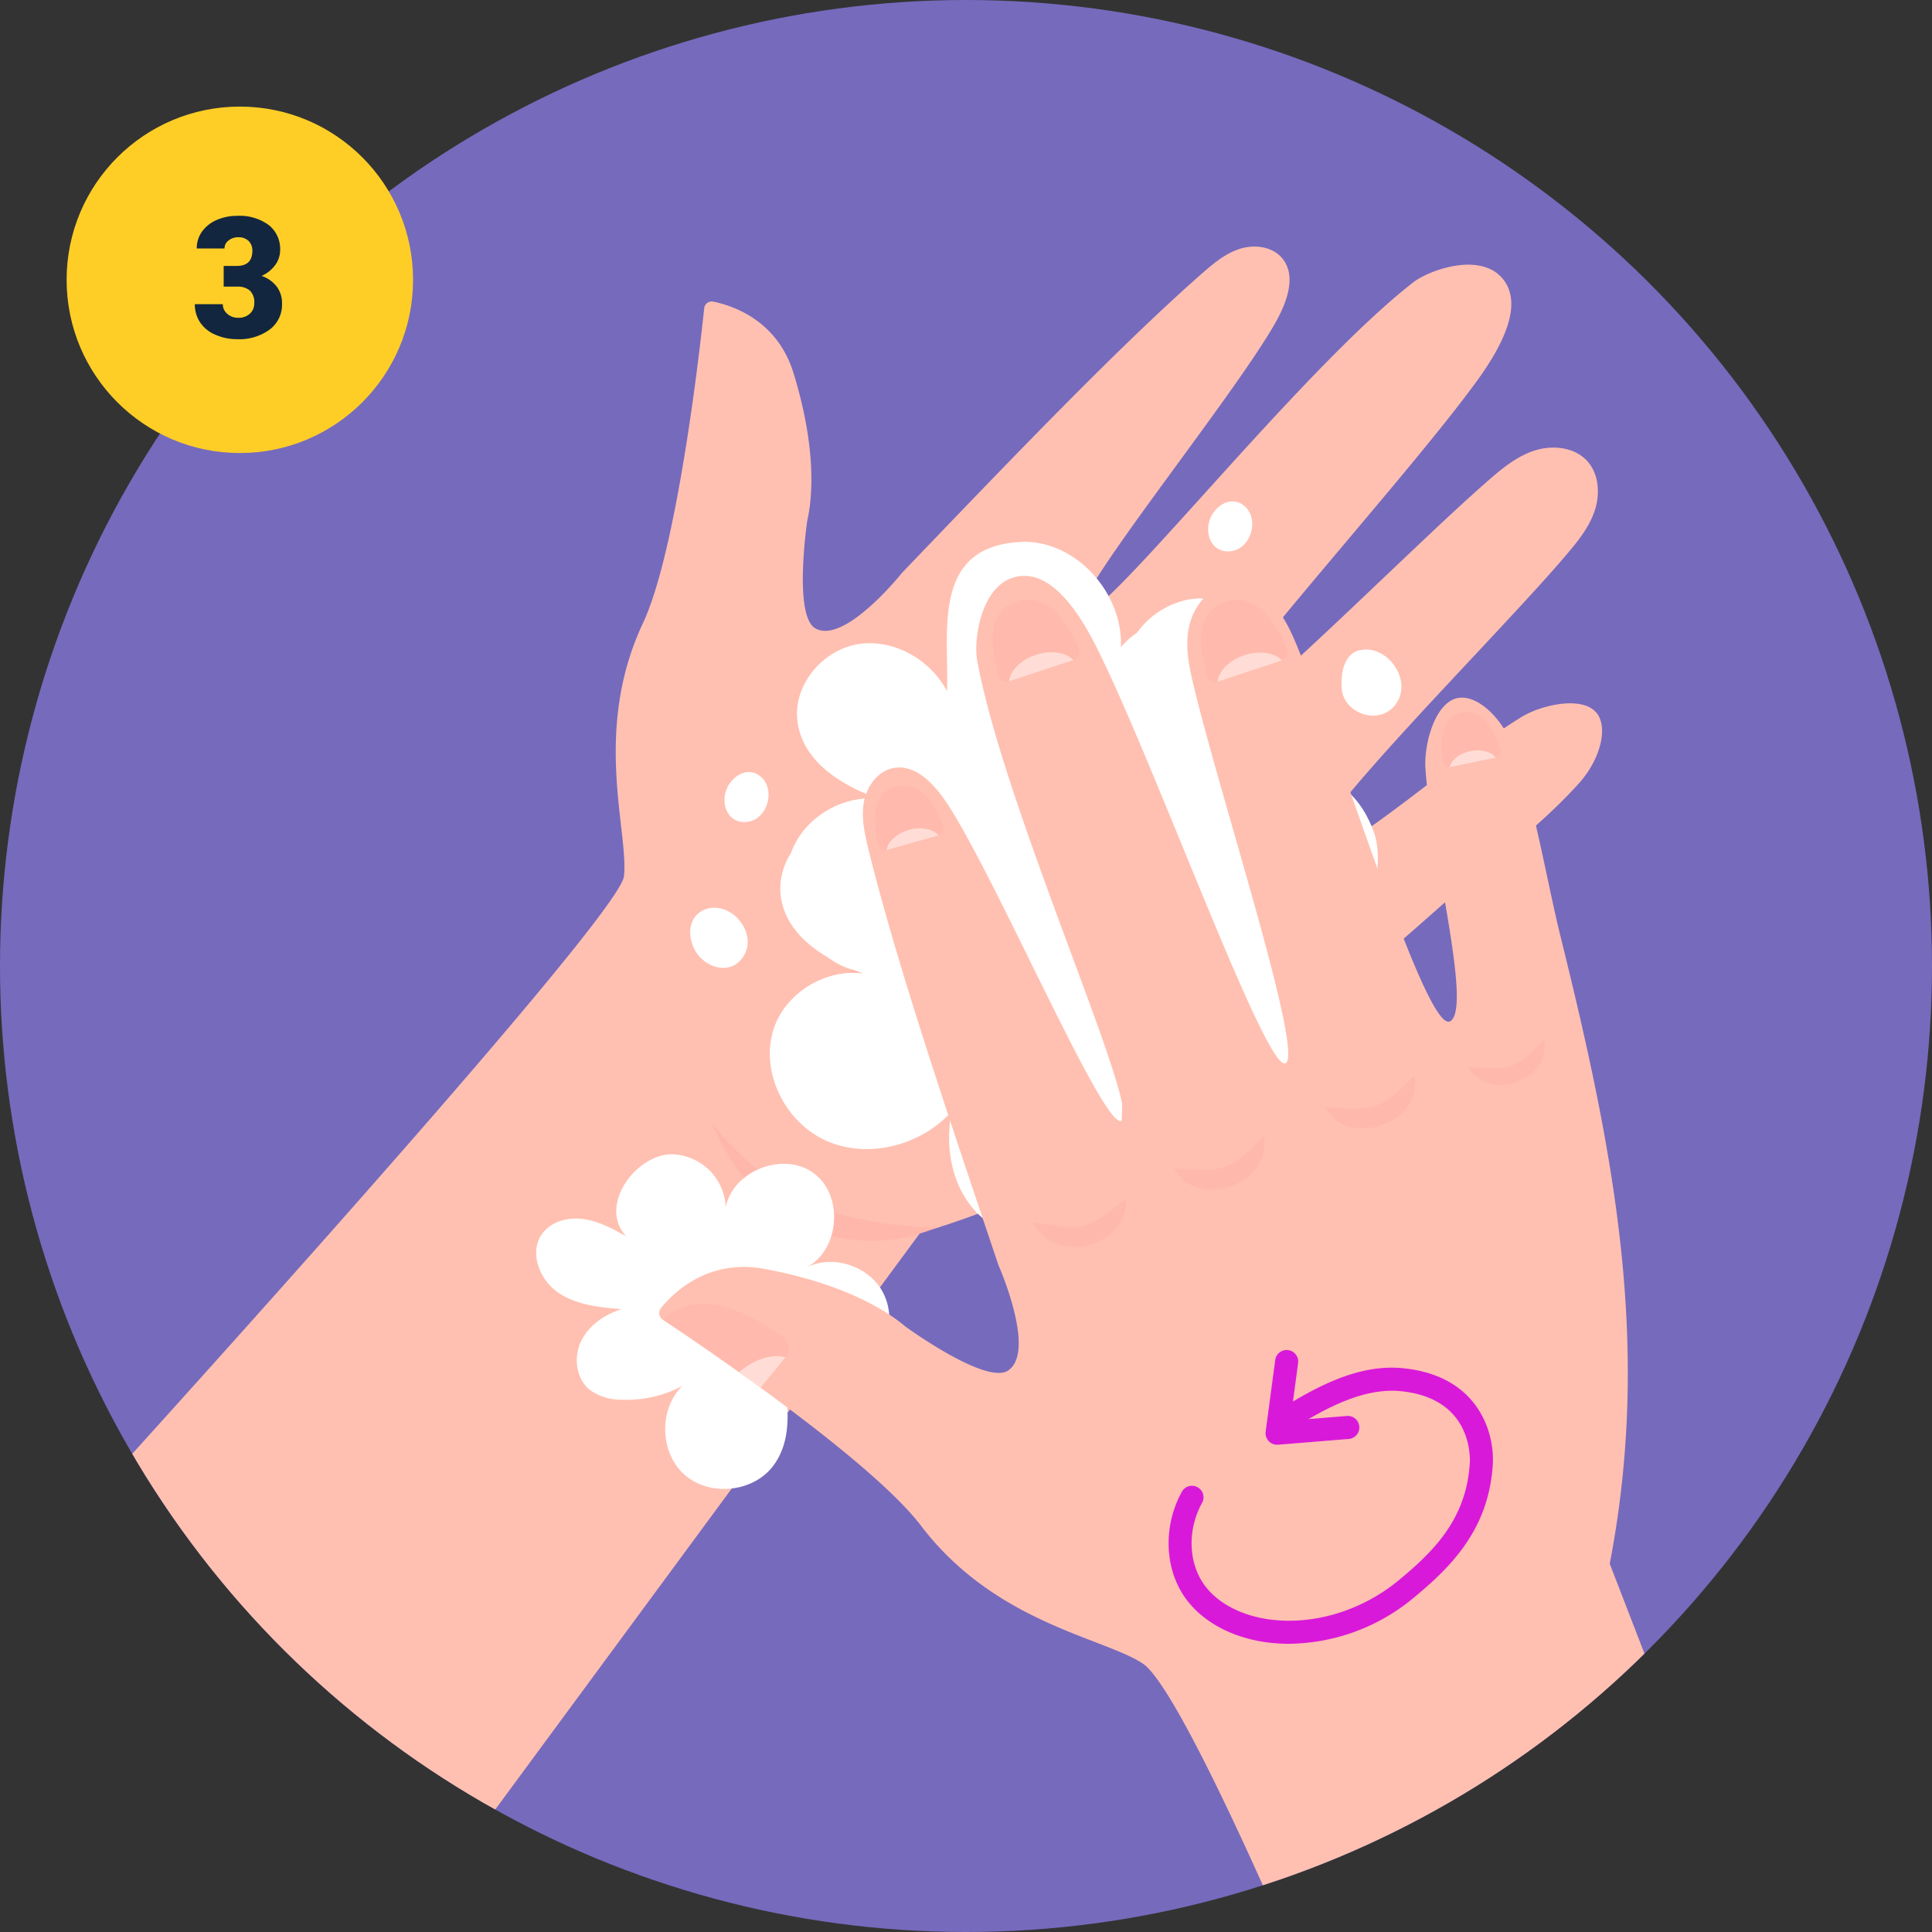 <svg xmlns="http://www.w3.org/2000/svg" xmlns:xlink="http://www.w3.org/1999/xlink" width="435" height="435" viewBox="0 0 435 435">
  <rect x="0" y="0" width="435" height="435" fill="#333333" stroke="none"/>
  <defs>
    <clipPath id="clip-path">
      <circle id="Elipse_4179" data-name="Elipse 4179" cx="217.5" cy="217.5" r="217.5" transform="translate(0 435) rotate(-90)" fill="none"/>
    </clipPath>
  </defs>
  <g id="Grupo_125919" data-name="Grupo 125919" transform="translate(2420 5536)">
    <g id="Grupo_118982" data-name="Grupo 118982" transform="translate(-2729.75 -5683.176)">
      <g id="Grupo_118981" data-name="Grupo 118981" transform="translate(309.75 147.176)">
        <g id="Grupo_118980" data-name="Grupo 118980" transform="translate(0)">
          <circle id="Elipse_4178" data-name="Elipse 4178" cx="217.5" cy="217.5" r="217.5" transform="translate(0 435) rotate(-90)" fill="#766abd"/>
          <g id="Grupo_118979" data-name="Grupo 118979">
            <g id="Grupo_118978" data-name="Grupo 118978" clip-path="url(#clip-path)">
              <g id="Grupo_118974" data-name="Grupo 118974" transform="translate(10.309 55.523)">
                <g id="Grupo_118965" data-name="Grupo 118965">
                  <g id="Grupo_118964" data-name="Grupo 118964">
                    <g id="Grupo_118962" data-name="Grupo 118962">
                      <path id="Trazado_143749" data-name="Trazado 143749" d="M350.659,486.676l-84.79-80.893s129.08-141.365,130.178-151.487-7.123-32.726,4.26-56.952c4.167-8.878,7.559-26.094,9.971-41.545.343-2.186.657-4.329.961-6.407,1.5-10.432,2.485-19.285,2.872-22.946l0-.039a1.7,1.7,0,0,1,2.029-1.5c4.2.843,14.388,4.088,18.074,16.059,4.691,15.231,4.633,26.437,3.113,33.216,0,0-3.2,21.407,1.809,24.29,6.574,3.76,19.539-12.525,19.539-12.525C481.656,162,506.642,135.8,525.794,118.925c2.647-2.333,5.387-4.721,8.731-5.843s7.48-.647,9.73,2.064c3.289,3.956,1.059,9.887-1.451,14.373-9.647,17.211-47.756,63.775-43.638,65.712,4.633,2.088,48.677-54.569,74.643-74.7,3.4-2.623,14.236-6.6,19.515-1.4,7.446,7.338-3.677,21.6-7.289,26.407-17.451,23.231-62.52,72.555-59.231,75.589,3.328,3.079,44.368-38.839,63.128-55.31,3.275-2.882,6.682-5.838,10.814-7.27s9.231-.98,12.182,2.25c2.74,3.015,2.951,7.691,1.574,11.52s-4.074,7.029-6.721,10.123c-15.853,18.6-61.241,63.374-56.094,66.4,4.942,2.892,30.559-20.755,46.516-30.447,4.6-2.794,14.333-4.961,17.172-.407,2.221,3.559.157,10.363-4.187,15.24-8.912,10.015-22.025,19.633-32.069,28.515-36.452,32.236-69.835,58.942-116.443,72.918Z" transform="translate(-265.869 -112.518)" fill="#ffc0b1"/>
                    </g>
                    <g id="Grupo_118963" data-name="Grupo 118963" transform="translate(149.713 94.83)" opacity="0.6" style="mix-blend-mode: multiply;isolation: isolate">
                      <path id="Trazado_143750" data-name="Trazado 143750" d="M321.108,132.381a119.867,119.867,0,0,1-.177,41.515c-3.044,16.5-20.388,45.574-20.388,45.574s23.172-24.7,28.736-41.167C337.138,155.058,321.108,132.381,321.108,132.381Z" transform="translate(-280.279 -129.842)" fill="#ffb1a7"/>
                      <path id="Trazado_143751" data-name="Trazado 143751" d="M305.784,131.863s29.1,25.172,38.109,36.422,22.843,32.986,22.843,32.986-32.682-31.01-38.785-39.412C319.877,150.746,305.784,131.863,305.784,131.863Z" transform="translate(-259.832 -131.863)" fill="#ffb1a7"/>
                      <path id="Trazado_143752" data-name="Trazado 143752" d="M346.979,176.746s-21.53-.343-32.829-7.848c-12.784-8.49-17.74-16.221-17.74-16.221s7,18.339,21.5,24.093C334.386,183.31,346.979,176.746,346.979,176.746Z" transform="translate(-296.41 -50.646)" fill="#ffb1a7"/>
                    </g>
                  </g>
                </g>
                <g id="Grupo_118966" data-name="Grupo 118966" transform="translate(110.419 57.375)">
                  <path id="Trazado_143753" data-name="Trazado 143753" d="M329.466,131.18c-3.294.73-4.328,4.662-4.034,8.677.422,5.77,9.034,8.637,12.476,3C341.153,137.552,335.564,129.832,329.466,131.18Z" transform="translate(-144.057 -97.68)" fill="#fff"/>
                  <path id="Trazado_143754" data-name="Trazado 143754" d="M305.138,137.609c-1.931-1.6-4.853-1.27-6.917,1.588-2.505,3.485-.941,9.226,3.931,8.672C306.736,147.349,308.707,140.56,305.138,137.609Z" transform="translate(-254.652 -75.712)" fill="#fff"/>
                  <path id="Trazado_143755" data-name="Trazado 143755" d="M327.355,125.177c-1.931-1.6-4.858-1.27-6.917,1.593-2.51,3.48-.941,9.221,3.926,8.667C328.948,134.917,330.923,128.128,327.355,125.177Z" transform="translate(-167.971 -124.222)" fill="#fff"/>
                  <path id="Trazado_143756" data-name="Trazado 143756" d="M299.171,143.143c-2.99.9-4.667,4.162-3.117,8.27,1.882,5.005,8.912,7.333,11.7,1.907C310.373,148.207,304.691,141.476,299.171,143.143Z" transform="translate(-260.799 -51.403)" fill="#fff"/>
                  <path id="Trazado_143757" data-name="Trazado 143757" d="M419.907,219.867c14.02-.775,18.108-20.373,15.275-28.295-4.843-13.564-16.172-15.843-30.927-14.951.127-.108.245-.23.372-.343,7.338-5.142,11.544-14.794,9.27-23.461-2.324-8.853-11.838-15.481-20.814-13.691a18.856,18.856,0,0,0-11.3,7.436,16.187,16.187,0,0,0-3.613,3.265c.569-12.309-10.368-24.393-22.672-23.721-20.186,1.108-15.951,20.6-16.476,33.6-3.73-7.108-11.986-11.838-19.917-10.6s-14.564,8.956-13.8,16.951c.877,9.167,9.637,14.878,18.687,17.961-8.245-1.181-17.309,4.113-20.1,12.162a14.646,14.646,0,0,0-2.358,9.147c.6,6.324,4.99,10.971,10.6,14.275a20.152,20.152,0,0,0,3.726,2.162,21.307,21.307,0,0,0,2.431.794c.642.25,1.279.515,1.926.73-8.363-1.2-17.593,4.27-20.236,12.515-3.128,9.745,2.706,21.191,12.1,25.231s21.108.907,27.976-6.672c-1.368,7.108-.314,14.9,3.971,20.736s12.1,9.245,19.079,7.3c6.505-1.814,11.2-7.779,13.309-14.2s2.078-13.314,2.02-20.069c1.887,5.672,19.971,23.794,36.947,11.912C434.152,246.9,431.2,227.215,419.907,219.867Z" transform="translate(-246.527 -116.979)" fill="#fff"/>
                  <path id="Trazado_143758" data-name="Trazado 143758" d="M318.781,154.211a12.474,12.474,0,0,1,12.294,11.907c1.662-8.3,13.147-12.667,19.9-7.569s5.7,17.343-1.824,21.216c5.912-3.113,14.054-.451,17.245,5.422s1.157,13.936-4.265,17.843-13.486,3.4-18.574-.927c1.623,7.608,2.838,16.353-1.961,22.471-4.6,5.853-14.309,6.706-19.853,1.74s-5.77-14.711-.456-19.927a26.85,26.85,0,0,1-13.882,3.078,11.877,11.877,0,0,1-6.931-2.191c-3.108-2.515-3.706-7.329-1.985-10.936s5.3-6.054,9.118-7.24c-5-.431-10.255-.951-14.373-3.824s-6.441-8.956-3.569-13.069c2.034-2.9,6-3.917,9.51-3.387,3.392.51,6.544,2.206,9.49,3.873C302.3,165.868,310.673,154.407,318.781,154.211Z" transform="translate(-288.394 -7.22)" fill="#fff"/>
                </g>
                <g id="Grupo_118973" data-name="Grupo 118973" transform="translate(138.106 74.129)">
                  <path id="Trazado_143759" data-name="Trazado 143759" d="M530.03,406.9l-91.771,34.535s-26.6-63.05-35.309-68.874-33.27-9.1-49.952-31.045c-6.113-8.034-20.211-19.343-33.167-28.907-1.828-1.358-3.637-2.667-5.387-3.931-8.8-6.343-16.417-11.466-19.574-13.564l-.029-.02a1.761,1.761,0,0,1-.412-2.574c2.775-3.431,10.593-11.182,23.28-8.838,16.137,2.98,26.334,8.378,31.795,13,0,0,18.02,13.128,23.035,9.927,6.569-4.2-2.118-23.8-2.118-23.8-10.892-32.383-22.887-67.677-29.162-93.2-.868-3.529-1.74-7.172-1.167-10.755s2.975-7.137,6.52-7.9c5.176-1.118,9.529,3.75,12.422,8.177,11.113,17.01,35.437,74,39.172,71.158,4.113-3.235-26.594-70.442-32.584-103.737-.775-4.353.755-16.147,8.024-18.486,10.245-3.3,17.956,13.657,20.623,19.245,12.883,27,36.412,91.658,40.751,90.1,4.392-1.569-14.294-59.011-20.383-83.986-1.069-4.368-2.142-8.882-1.48-13.339s3.51-8.892,7.863-10.044c4.054-1.059,8.427.976,11.265,4.054s4.471,7.074,6.039,10.966c9.417,23.334,28.637,86.109,33.853,82.854,5-3.132-4.372-37.79-5.608-56.971-.363-5.525,2.3-15.446,7.814-15.863,4.309-.333,9.534,4.794,11.917,11.083,4.892,12.912,7.417,29.466,10.735,42.863,12.039,48.638,20.5,91.844,11.034,141.046Z" transform="translate(-294.042 -127.64)" fill="#ffc0b1"/>
                  <g id="Grupo_118967" data-name="Grupo 118967" transform="translate(84.316 104.635)" opacity="0.5" style="mix-blend-mode: multiply;isolation: isolate">
                    <path id="Trazado_143760" data-name="Trazado 143760" d="M311.25,161.644c-.289-.569,7.2,1.608,11.26.529.2-.049.358-.088.608-.152,3.725-.99,8.882-6.319,8.912-5.7a9.891,9.891,0,0,1-1.378,5.485,11.213,11.213,0,0,1-6.588,4.691l-.588.157a12.166,12.166,0,0,1-8.427-.873A9.85,9.85,0,0,1,311.25,161.644Z" transform="translate(-311.242 -120.556)" fill="#ffb1a7"/>
                    <path id="Trazado_143761" data-name="Trazado 143761" d="M317.712,160.639c-.338-.539,7.314.956,11.26-.485.191-.069.353-.118.593-.206,3.623-1.319,8.28-7.093,8.363-6.48a9.874,9.874,0,0,1-.877,5.583,11.2,11.2,0,0,1-6.142,5.27l-.569.206a12.156,12.156,0,0,1-8.471-.108A9.779,9.779,0,0,1,317.712,160.639Z" transform="translate(-286.041 -131.673)" fill="#ffb1a7"/>
                    <path id="Trazado_143762" data-name="Trazado 143762" d="M324.645,157.824c-.338-.539,7.314.956,11.26-.485.191-.064.353-.118.593-.206,3.623-1.319,8.28-7.093,8.363-6.48a9.875,9.875,0,0,1-.877,5.583,11.205,11.205,0,0,1-6.142,5.27l-.568.206a12.156,12.156,0,0,1-8.471-.108A9.778,9.778,0,0,1,324.645,157.824Z" transform="translate(-258.989 -142.658)" fill="#ffb1a7"/>
                    <path id="Trazado_143763" data-name="Trazado 143763" d="M331.217,155.1c-.289-.456,6.191.8,9.534-.412.162-.059.294-.1.5-.177,3.069-1.118,7.01-6,7.079-5.485a8.353,8.353,0,0,1-.74,4.726,9.488,9.488,0,0,1-5.2,4.466l-.48.172a10.3,10.3,0,0,1-7.172-.088A8.283,8.283,0,0,1,331.217,155.1Z" transform="translate(-233.336 -148.985)" fill="#ffb1a7"/>
                  </g>
                  <g id="Grupo_118968" data-name="Grupo 118968" transform="translate(75.059 5.328)">
                    <path id="Trazado_143764" data-name="Trazado 143764" d="M328.771,139.895a1.871,1.871,0,0,1-1.172,2.441l-.054.02-14.471,4.794h0a1.87,1.87,0,0,1-2.387-1.25c-1.539-5.353-3.191-14.412,4.039-16.745C321.545,126.958,326.334,133.63,328.771,139.895Z" transform="translate(-309.354 -128.727)" fill="#ffb1a7" opacity="0.4" style="mix-blend-mode: multiply;isolation: isolate"/>
                    <path id="Trazado_143765" data-name="Trazado 143765" d="M324.584,132.9l-14.471,4.794c.24-2.392,2.662-4.868,6.113-5.98C319.613,130.62,322.956,131.174,324.584,132.9Z" transform="translate(-306.393 -119.271)" fill="#fff" opacity="0.5"/>
                  </g>
                  <g id="Grupo_118969" data-name="Grupo 118969" transform="translate(0.823 163.924)">
                    <path id="Trazado_143766" data-name="Trazado 143766" d="M321.867,173.046l-.059.064-5.6,6.838c-1.6-1.186-3.211-2.289-4.74-3.4-7.681-5.534-14.5-10.034-17.26-11.868,7.549-7.294,19.035-2.265,27.241,4.044A2.991,2.991,0,0,1,321.867,173.046Z" transform="translate(-294.21 -161.08)" fill="#ffb1a7" opacity="0.4" style="mix-blend-mode: multiply;isolation: isolate"/>
                    <path id="Trazado_143767" data-name="Trazado 143767" d="M308.151,163.739l-5.6,6.848c-1.6-1.186-3.309-2.382-4.838-3.485C301.127,164.131,305.088,162.9,308.151,163.739Z" transform="translate(-280.553 -151.709)" fill="#fff" opacity="0.5"/>
                  </g>
                  <g id="Grupo_118970" data-name="Grupo 118970" transform="translate(122.016 5.409)">
                    <path id="Trazado_143768" data-name="Trazado 143768" d="M338.35,139.908a1.868,1.868,0,0,1-1.167,2.441l-.059.02-14.466,4.794h0a1.874,1.874,0,0,1-2.392-1.25c-1.539-5.353-3.191-14.412,4.039-16.74C331.129,126.972,335.918,133.643,338.35,139.908Z" transform="translate(-318.933 -128.743)" fill="#ffb1a7" opacity="0.4" style="mix-blend-mode: multiply;isolation: isolate"/>
                    <path id="Trazado_143769" data-name="Trazado 143769" d="M334.159,132.914l-14.466,4.794c.24-2.4,2.657-4.868,6.108-5.98C329.188,130.639,332.531,131.188,334.159,132.914Z" transform="translate(-315.968 -119.288)" fill="#fff" opacity="0.5"/>
                  </g>
                  <g id="Grupo_118971" data-name="Grupo 118971" transform="translate(176.11 30.698)">
                    <path id="Trazado_143770" data-name="Trazado 143770" d="M343.257,142.543a1.3,1.3,0,0,1-1,1.588l-.039,0-10.343,2.142h0a1.3,1.3,0,0,1-1.544-1.054c-.627-3.809-1.039-10.177,4.123-11.2C339.325,133.058,342.085,138.033,343.257,142.543Z" transform="translate(-329.968 -133.902)" fill="#ffb1a7" opacity="0.4" style="mix-blend-mode: multiply;isolation: isolate"/>
                    <path id="Trazado_143771" data-name="Trazado 143771" d="M340.7,137.3l-10.343,2.142c.358-1.628,2.221-3.137,4.686-3.628C337.46,135.332,339.72,135.984,340.7,137.3Z" transform="translate(-328.451 -127.064)" fill="#fff" opacity="0.5"/>
                  </g>
                  <g id="Grupo_118972" data-name="Grupo 118972" transform="translate(48.572 47.204)">
                    <path id="Trazado_143772" data-name="Trazado 143772" d="M319.359,146.586a1.489,1.489,0,0,1-1.02,1.9l-.044.015L306.6,151.8h0a1.49,1.49,0,0,1-1.863-1.083c-1.034-4.319-2.02-11.593,3.824-13.191C314.075,136.018,317.649,141.5,319.359,146.586Z" transform="translate(-303.951 -137.269)" fill="#ffb1a7" opacity="0.4" style="mix-blend-mode: multiply;isolation: isolate"/>
                    <path id="Trazado_143773" data-name="Trazado 143773" d="M316.187,140.819l-11.7,3.294c.275-1.9,2.289-3.779,5.079-4.544C312.31,138.824,314.952,139.382,316.187,140.819Z" transform="translate(-301.842 -129.585)" fill="#fff" opacity="0.5"/>
                  </g>
                </g>
              </g>
              <g id="Grupo_118977" data-name="Grupo 118977" transform="translate(263.117 303.885)" style="isolation: isolate">
                <g id="Grupo_118975" data-name="Grupo 118975" transform="translate(0 4.045)">
                  <path id="Trazado_143774" data-name="Trazado 143774" d="M344.569,226.184a38.253,38.253,0,0,1-5.034-.328c-7.946-1.059-14.657-4.74-18.412-10.1-4.667-6.652-4.922-16.275-.622-23.932a2.6,2.6,0,0,1,4.53,2.539c-3.338,5.956-3.2,13.358.348,18.417,2.922,4.172,8.334,7.059,14.848,7.932,9.907,1.314,20.77-1.99,29.064-8.858,7.642-6.338,15.172-13.593,15.961-26.309.093-1.5.456-14.755-15.731-16.255-7.858-.7-15.863,3.417-22.677,7.559a2.6,2.6,0,0,1-2.7-4.436c7.539-4.583,16.505-9.162,25.853-8.294,17.1,1.588,20.892,14.417,20.432,21.75-.912,14.785-9.686,23.226-17.833,29.981A44.578,44.578,0,0,1,344.569,226.184Z" transform="translate(-317.441 -164.008)" fill="#d919d9"/>
                </g>
                <g id="Grupo_118976" data-name="Grupo 118976" transform="translate(21.833)">
                  <path id="Trazado_143775" data-name="Trazado 143775" d="M324.494,184.59a2.593,2.593,0,0,1-1.882-.809,2.626,2.626,0,0,1-.7-2.132l2.167-16.211a2.6,2.6,0,0,1,5.152.686l-1.74,13.02,12.584-1.025a2.6,2.6,0,1,1,.422,5.177L324.7,184.58C324.631,184.585,324.562,184.59,324.494,184.59Z" transform="translate(-321.895 -163.183)" fill="#d919d9"/>
                </g>
              </g>
            </g>
          </g>
        </g>
      </g>
    </g>
    <g id="Grupo_118945" data-name="Grupo 118945" transform="translate(-2635 -11700)">
      <circle id="Elipse_4174" data-name="Elipse 4174" cx="39" cy="39" r="39" transform="translate(230 6188)" fill="#ffce26"/>
      <path id="Trazado_146936" data-name="Trazado 146936" d="M-3.637-16.124h2.95q3.507,0,3.507-3.433a2.968,2.968,0,0,0-.835-2.18,3.166,3.166,0,0,0-2.356-.844,3.39,3.39,0,0,0-2.162.724,2.208,2.208,0,0,0-.918,1.8H-9.7a6.4,6.4,0,0,1,1.188-3.8,7.842,7.842,0,0,1,3.293-2.607,11.26,11.26,0,0,1,4.629-.937,11.064,11.064,0,0,1,7.088,2.06,6.847,6.847,0,0,1,2.579,5.659,5.707,5.707,0,0,1-1.067,3.293A7.6,7.6,0,0,1,4.9-13.879a7.263,7.263,0,0,1,3.377,2.366A6.23,6.23,0,0,1,9.5-7.589,6.971,6.971,0,0,1,6.717-1.8,11.553,11.553,0,0,1-.594.371,11.981,11.981,0,0,1-5.52-.64a7.718,7.718,0,0,1-3.442-2.8,7.284,7.284,0,0,1-1.169-4.073h6.29a2.815,2.815,0,0,0,1,2.152,3.537,3.537,0,0,0,2.468.909,3.705,3.705,0,0,0,2.635-.918,3.07,3.07,0,0,0,.983-2.347,3.589,3.589,0,0,0-1.021-2.895,4.266,4.266,0,0,0-2.82-.854H-3.637Z" transform="translate(269 6240)" fill="#12263f"/>
    </g>
  </g>
</svg>
